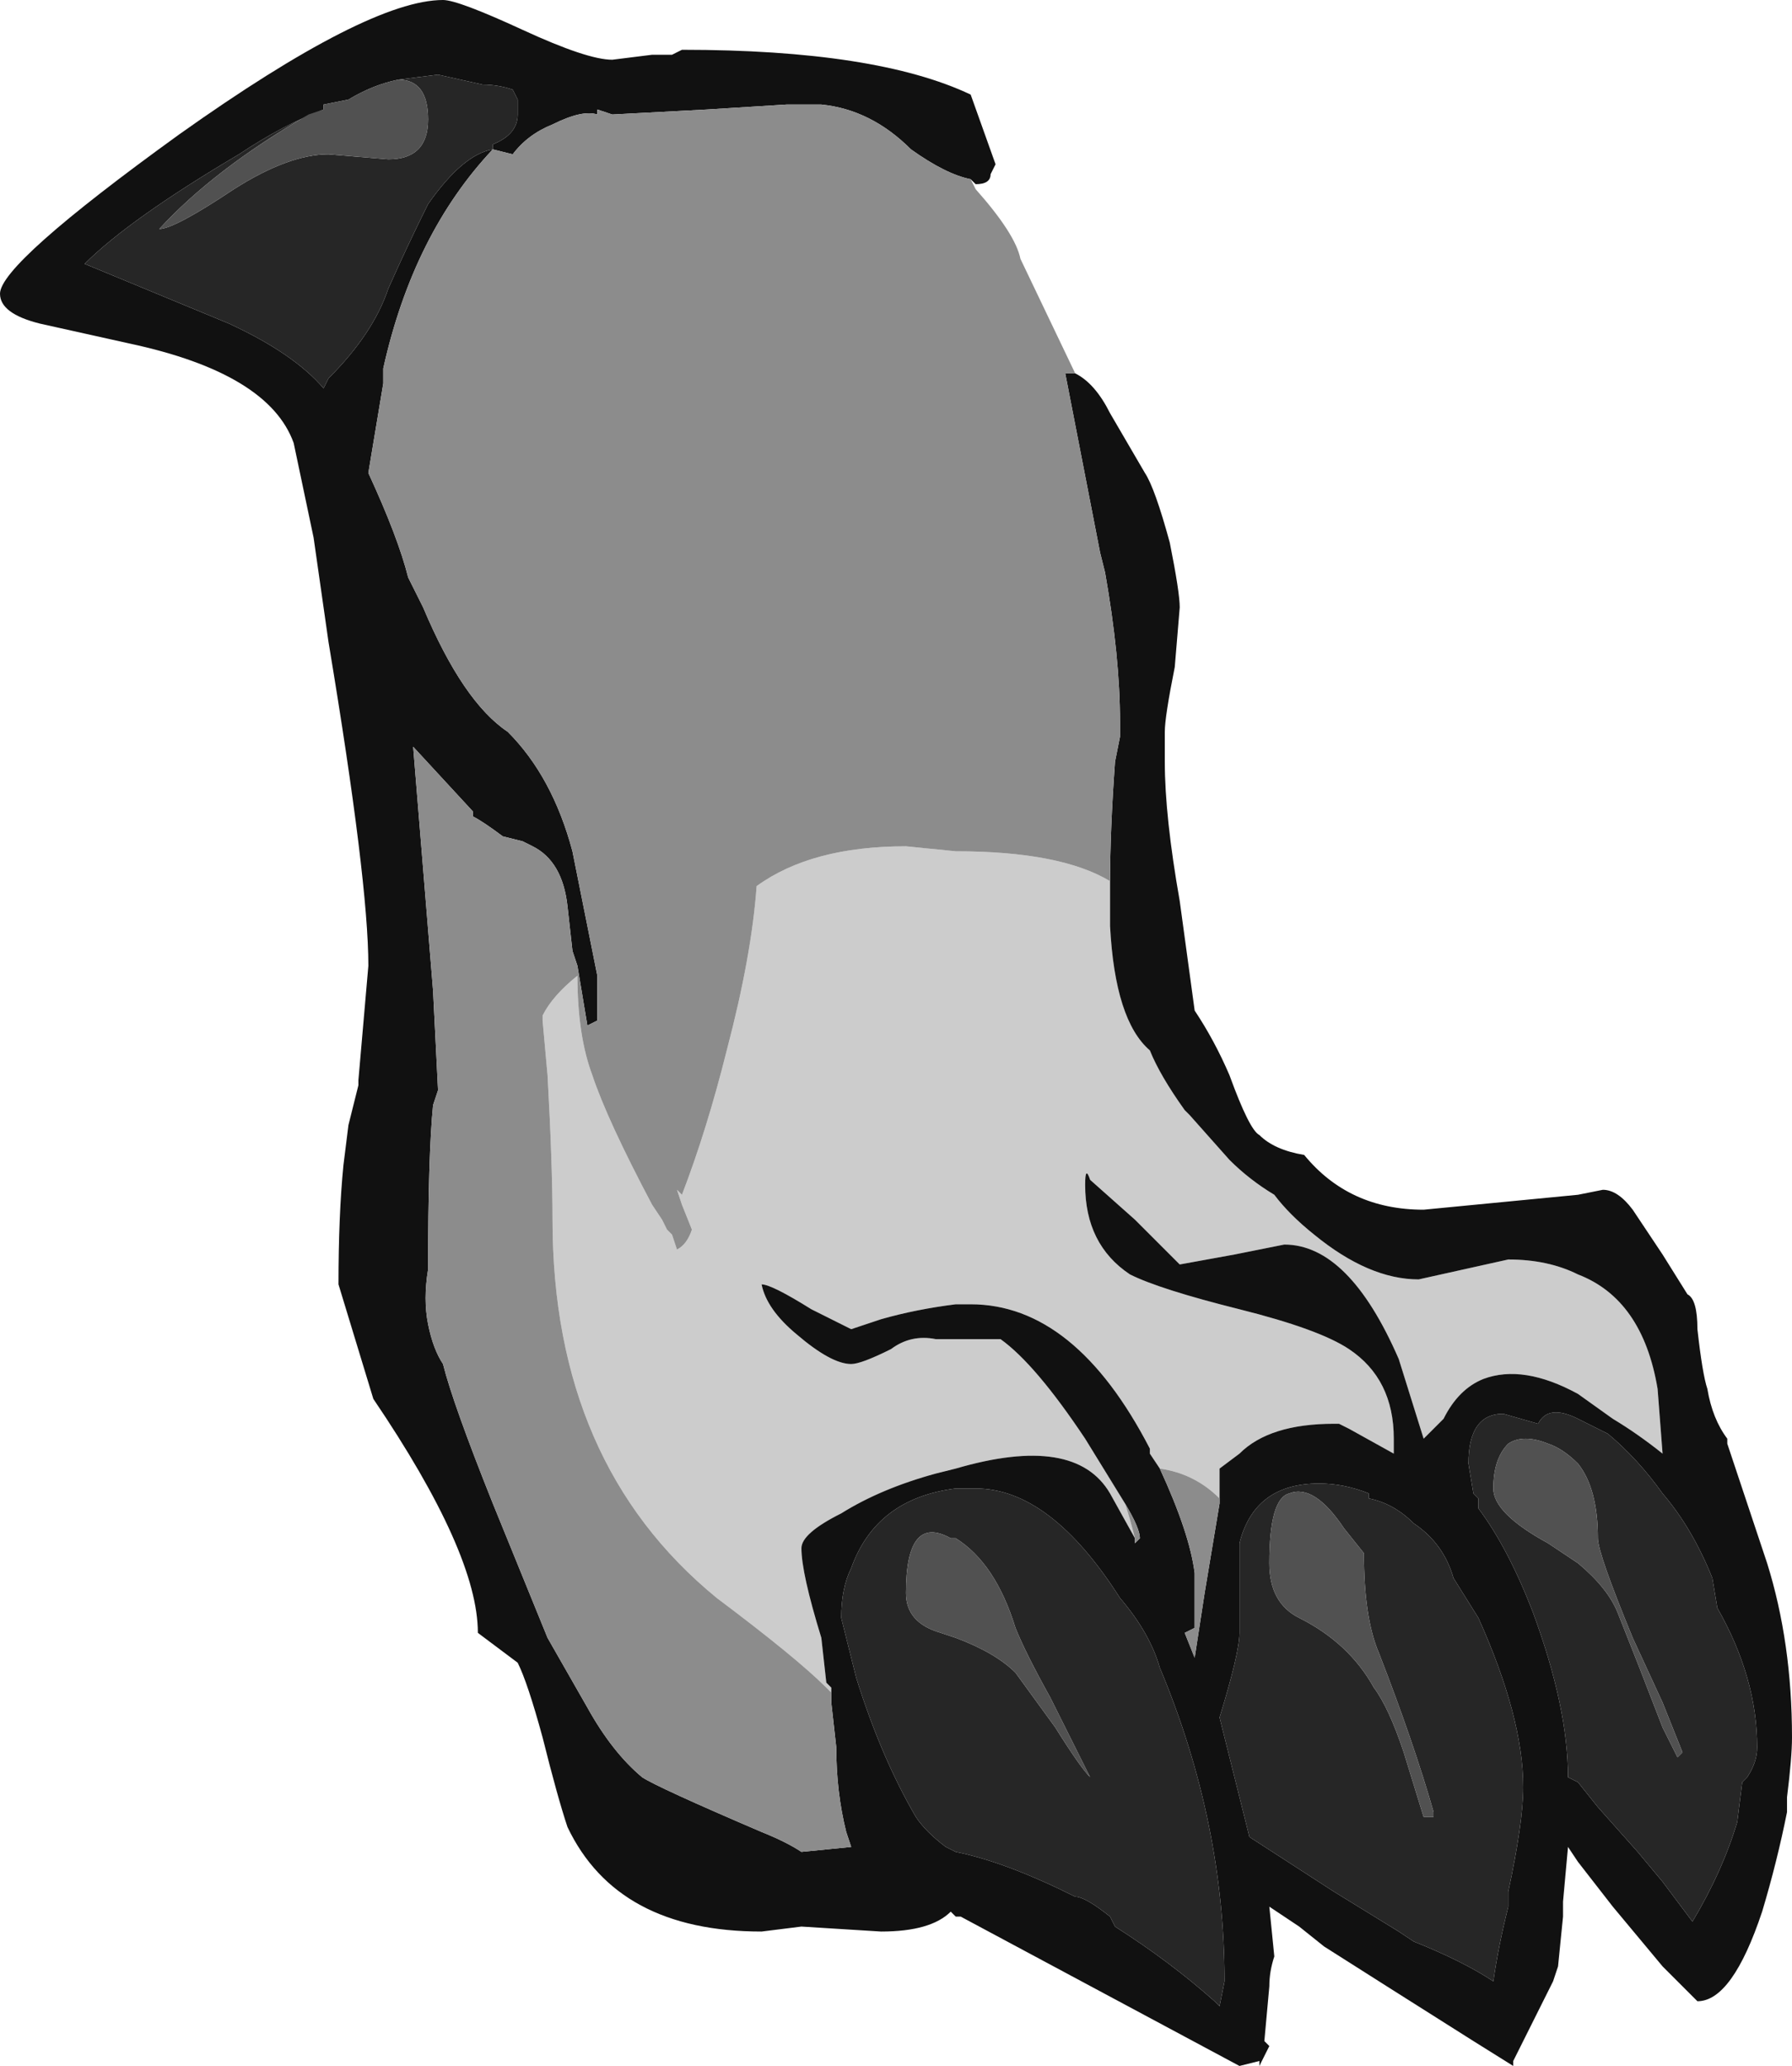 <?xml version="1.0" encoding="UTF-8" standalone="no"?>
<svg xmlns:ffdec="https://www.free-decompiler.com/flash" xmlns:xlink="http://www.w3.org/1999/xlink" ffdec:objectType="frame" height="145.25px" width="126.0px" xmlns="http://www.w3.org/2000/svg">
  <g transform="matrix(1.0, 0.0, 0.0, 1.0, 59.5, 133.7)">
    <use ffdec:characterId="55" height="20.75" transform="matrix(7.0, 0.0, 0.0, 7.0, -59.5, -133.7)" width="18.0" xlink:href="#shape0"/>
  </g>
  <defs>
    <g id="shape0" transform="matrix(1.0, 0.0, 0.0, 1.0, 8.5, 19.1)">
      <path d="M2.65 -10.25 L2.65 -9.8 Q2.7 -8.85 3.05 -8.55 3.15 -8.3 3.4 -7.95 L3.45 -7.9 3.85 -7.45 Q4.05 -7.25 4.3 -7.1 4.45 -6.9 4.7 -6.7 5.25 -6.25 5.75 -6.25 L6.65 -6.45 Q7.05 -6.45 7.35 -6.3 8.0 -6.05 8.15 -5.15 L8.2 -4.5 Q7.95 -4.7 7.7 -4.85 L7.35 -5.1 Q6.8 -5.4 6.4 -5.25 6.15 -5.15 6.0 -4.85 L5.8 -4.65 5.55 -5.45 Q5.05 -6.6 4.4 -6.6 L3.9 -6.5 3.35 -6.4 2.9 -6.85 2.45 -7.25 Q2.4 -7.4 2.4 -7.2 2.4 -6.6 2.85 -6.3 3.15 -6.15 3.95 -5.95 4.75 -5.75 5.05 -5.55 5.5 -5.25 5.5 -4.65 L5.5 -4.5 5.05 -4.75 4.95 -4.8 4.9 -4.8 Q4.25 -4.8 3.95 -4.5 L3.75 -4.35 3.75 -4.0 3.75 -4.05 Q3.5 -4.3 3.15 -4.35 L3.05 -4.5 3.05 -4.55 Q2.3 -6.0 1.25 -6.0 L1.1 -6.0 Q0.7 -5.95 0.35 -5.85 L0.05 -5.75 -0.35 -5.95 Q-0.75 -6.2 -0.85 -6.2 -0.8 -5.95 -0.5 -5.7 -0.15 -5.4 0.05 -5.4 0.15 -5.4 0.45 -5.55 0.65 -5.7 0.9 -5.65 L1.55 -5.65 Q1.9 -5.4 2.4 -4.65 L2.8 -4.0 Q2.85 -3.85 2.9 -3.65 L2.65 -4.1 Q2.3 -4.7 1.1 -4.35 L0.9 -4.3 Q0.35 -4.15 -0.05 -3.9 -0.45 -3.7 -0.45 -3.55 -0.45 -3.3 -0.25 -2.65 L-0.2 -2.2 -0.15 -2.15 -0.15 -2.1 -0.2 -2.15 Q-0.5 -2.45 -1.3 -3.05 -2.95 -4.4 -2.95 -6.85 -2.95 -7.4 -3.0 -8.3 L-3.05 -8.85 -3.05 -8.9 Q-2.95 -9.1 -2.7 -9.3 -2.7 -8.7 -2.55 -8.3 -2.4 -7.85 -1.95 -7.0 L-1.85 -6.85 -1.8 -6.75 -1.75 -6.7 -1.7 -6.55 Q-1.6 -6.6 -1.55 -6.75 L-1.65 -7.0 -1.7 -7.15 -1.65 -7.1 Q-1.4 -7.75 -1.2 -8.55 -0.95 -9.5 -0.9 -10.2 -0.35 -10.6 0.6 -10.6 L1.1 -10.55 Q2.15 -10.55 2.65 -10.25" fill="#cccccc" fill-rule="evenodd" stroke="none"/>
      <path d="M2.3 -15.35 Q2.5 -15.25 2.65 -14.95 L3.0 -14.35 Q3.1 -14.2 3.25 -13.65 3.35 -13.15 3.35 -13.0 L3.3 -12.4 Q3.2 -11.9 3.2 -11.75 L3.2 -11.45 Q3.2 -10.9 3.35 -10.05 L3.5 -8.95 Q3.7 -8.65 3.85 -8.3 4.05 -7.75 4.15 -7.7 4.3 -7.55 4.6 -7.5 5.05 -6.95 5.8 -6.95 L7.35 -7.1 7.6 -7.15 Q7.75 -7.15 7.9 -6.95 L8.2 -6.5 8.45 -6.1 Q8.55 -6.05 8.55 -5.75 8.6 -5.3 8.65 -5.15 8.7 -4.85 8.85 -4.65 L8.85 -4.6 9.25 -3.4 Q9.5 -2.6 9.5 -1.65 9.5 -1.45 9.45 -1.05 L9.45 -0.9 Q9.35 -0.4 9.2 0.1 8.9 1.0 8.55 1.0 L8.2 0.65 7.7 0.05 7.35 -0.4 7.25 -0.55 7.2 0.0 7.2 0.15 7.15 0.65 7.1 0.8 6.7 1.6 6.7 1.65 6.3 1.4 Q5.35 0.8 4.8 0.45 L4.55 0.25 4.25 0.05 4.3 0.55 Q4.25 0.7 4.25 0.85 L4.2 1.4 4.25 1.45 4.15 1.65 4.15 1.6 3.95 1.65 1.15 0.15 1.1 0.15 1.05 0.1 Q0.85 0.3 0.35 0.3 L-0.45 0.25 -0.85 0.3 Q-2.3 0.3 -2.8 -0.75 -2.9 -1.05 -3.05 -1.65 -3.2 -2.2 -3.3 -2.4 L-3.7 -2.7 Q-3.7 -3.5 -4.75 -5.05 L-5.1 -6.2 Q-5.1 -6.9 -5.05 -7.4 L-5.0 -7.8 -4.9 -8.2 -4.9 -8.25 -4.8 -9.4 Q-4.8 -10.25 -5.2 -12.65 L-5.35 -13.7 -5.55 -14.65 Q-5.8 -15.35 -7.2 -15.65 L-8.1 -15.85 Q-8.5 -15.95 -8.5 -16.15 -8.5 -16.45 -6.7 -17.75 -4.8 -19.1 -4.05 -19.1 -3.9 -19.1 -3.25 -18.8 -2.6 -18.5 -2.35 -18.5 L-1.95 -18.55 -1.75 -18.55 -1.65 -18.6 Q0.3 -18.6 1.25 -18.15 L1.5 -17.45 1.45 -17.35 Q1.45 -17.25 1.3 -17.25 L1.25 -17.3 Q1.0 -17.35 0.65 -17.6 0.25 -18.0 -0.25 -18.05 L-0.6 -18.05 -1.4 -18.0 -2.35 -17.95 -2.5 -18.0 -2.5 -17.95 Q-2.65 -18.0 -2.95 -17.85 -3.2 -17.75 -3.35 -17.55 L-3.55 -17.6 Q-4.35 -16.75 -4.65 -15.4 L-4.65 -15.25 -4.8 -14.35 Q-4.5 -13.7 -4.4 -13.3 L-4.25 -13.0 Q-3.85 -12.05 -3.4 -11.75 -2.95 -11.3 -2.75 -10.55 L-2.5 -9.3 -2.5 -8.85 -2.6 -8.8 -2.7 -9.4 -2.75 -9.55 -2.8 -10.0 Q-2.85 -10.45 -3.15 -10.6 L-3.25 -10.65 -3.45 -10.7 Q-3.65 -10.85 -3.75 -10.9 L-3.75 -10.95 -4.35 -11.6 -4.15 -9.15 -4.1 -8.15 -4.15 -8.0 Q-4.2 -7.5 -4.2 -6.35 -4.25 -6.05 -4.2 -5.8 -4.15 -5.55 -4.05 -5.4 -3.95 -5.0 -3.55 -4.0 L-3.0 -2.65 -2.6 -1.95 Q-2.35 -1.5 -2.05 -1.25 -1.9 -1.15 -0.85 -0.7 -0.6 -0.6 -0.45 -0.5 L0.05 -0.55 0.0 -0.7 Q-0.1 -1.1 -0.1 -1.55 L-0.15 -2.0 -0.15 -2.1 -0.15 -2.15 -0.2 -2.2 -0.25 -2.65 Q-0.45 -3.3 -0.45 -3.55 -0.45 -3.7 -0.05 -3.9 0.35 -4.15 0.9 -4.3 L1.1 -4.35 Q2.3 -4.7 2.65 -4.1 L2.9 -3.65 2.9 -3.6 2.95 -3.65 Q2.95 -3.75 2.8 -4.0 L2.4 -4.65 Q1.9 -5.4 1.55 -5.65 L0.9 -5.65 Q0.65 -5.7 0.45 -5.55 0.15 -5.4 0.05 -5.4 -0.15 -5.4 -0.5 -5.7 -0.8 -5.95 -0.85 -6.2 -0.75 -6.2 -0.35 -5.95 L0.05 -5.75 0.35 -5.85 Q0.7 -5.95 1.1 -6.0 L1.25 -6.0 Q2.3 -6.0 3.05 -4.55 L3.05 -4.5 3.15 -4.35 Q3.45 -3.7 3.5 -3.3 L3.5 -2.75 3.4 -2.7 3.5 -2.45 3.6 -3.1 3.75 -4.0 3.75 -4.35 3.95 -4.5 Q4.25 -4.8 4.9 -4.8 L4.95 -4.8 5.05 -4.75 5.5 -4.5 5.5 -4.65 Q5.5 -5.25 5.05 -5.55 4.75 -5.75 3.95 -5.95 3.15 -6.15 2.85 -6.3 2.4 -6.6 2.4 -7.2 2.4 -7.4 2.45 -7.25 L2.9 -6.85 3.35 -6.4 3.9 -6.5 4.4 -6.6 Q5.05 -6.6 5.55 -5.45 L5.8 -4.65 6.0 -4.85 Q6.15 -5.15 6.4 -5.25 6.8 -5.4 7.35 -5.1 L7.7 -4.85 Q7.95 -4.7 8.2 -4.5 L8.15 -5.15 Q8.0 -6.05 7.35 -6.3 7.05 -6.45 6.65 -6.45 L5.75 -6.25 Q5.25 -6.25 4.7 -6.7 4.45 -6.9 4.3 -7.1 4.05 -7.25 3.85 -7.45 L3.45 -7.9 3.4 -7.95 Q3.15 -8.3 3.05 -8.55 2.7 -8.85 2.65 -9.8 L2.65 -10.25 Q2.65 -10.75 2.7 -11.45 L2.75 -11.7 2.75 -11.85 Q2.75 -12.5 2.6 -13.35 L2.55 -13.55 2.2 -15.35 2.3 -15.35 M5.25 -4.05 L5.25 -4.1 Q5.0 -4.2 4.75 -4.2 4.1 -4.2 3.95 -3.6 L3.95 -2.7 Q3.95 -2.5 3.75 -1.85 L4.05 -0.65 4.9 -0.1 5.55 0.3 5.7 0.4 Q6.2 0.6 6.5 0.8 6.55 0.45 6.65 0.05 L6.65 -0.1 Q6.8 -0.8 6.8 -1.15 6.8 -1.85 6.35 -2.85 L6.1 -3.25 Q6.0 -3.6 5.7 -3.8 5.5 -4.0 5.25 -4.05 M1.1 -4.15 Q0.3 -4.05 0.05 -3.35 -0.05 -3.15 -0.05 -2.85 L0.1 -2.25 Q0.35 -1.45 0.7 -0.85 0.8 -0.7 1.0 -0.55 L1.1 -0.5 Q1.6 -0.4 2.3 -0.05 2.4 -0.05 2.65 0.15 L2.7 0.25 Q3.25 0.6 3.7 1.0 L3.75 1.05 3.8 0.8 Q3.8 -0.8 3.15 -2.35 3.05 -2.7 2.75 -3.05 2.05 -4.15 1.3 -4.15 L1.1 -4.15 M6.95 -4.8 L6.6 -4.9 Q6.25 -4.9 6.25 -4.4 L6.3 -4.1 6.35 -4.05 6.35 -3.95 Q6.65 -3.55 6.9 -2.9 7.25 -1.95 7.25 -1.25 L7.35 -1.2 7.55 -0.95 7.95 -0.5 8.2 -0.2 8.5 0.2 Q8.8 -0.3 8.95 -0.8 L9.0 -1.2 9.05 -1.25 Q9.15 -1.4 9.15 -1.55 9.15 -2.25 8.75 -2.95 L8.7 -3.25 Q8.5 -3.75 8.2 -4.1 7.95 -4.45 7.65 -4.7 7.45 -4.8 7.35 -4.85 7.05 -5.0 6.95 -4.8 M-5.25 -18.0 Q-5.65 -17.85 -6.1 -17.55 -7.2 -16.9 -7.65 -16.45 L-6.2 -15.85 Q-5.55 -15.55 -5.25 -15.2 L-5.2 -15.3 Q-4.75 -15.75 -4.6 -16.2 -4.4 -16.65 -4.2 -17.05 -3.85 -17.55 -3.55 -17.6 L-3.55 -17.65 Q-3.3 -17.75 -3.3 -17.95 L-3.3 -18.1 -3.35 -18.2 Q-3.5 -18.25 -3.65 -18.25 L-4.1 -18.35 -4.5 -18.3 Q-4.75 -18.25 -5.0 -18.1 L-5.25 -18.05 -5.25 -18.0" fill="#111111" fill-rule="evenodd" stroke="none"/>
      <path d="M1.25 -17.3 L1.3 -17.2 Q1.7 -16.75 1.75 -16.5 L2.3 -15.35 2.2 -15.35 2.55 -13.55 2.6 -13.35 Q2.75 -12.5 2.75 -11.85 L2.75 -11.7 2.7 -11.45 Q2.65 -10.75 2.65 -10.25 2.15 -10.55 1.1 -10.55 L0.6 -10.6 Q-0.35 -10.6 -0.9 -10.2 -0.95 -9.5 -1.2 -8.55 -1.4 -7.75 -1.65 -7.1 L-1.7 -7.15 -1.65 -7.0 -1.55 -6.75 Q-1.6 -6.6 -1.7 -6.55 L-1.75 -6.7 -1.8 -6.75 -1.85 -6.85 -1.95 -7.0 Q-2.4 -7.85 -2.55 -8.3 -2.7 -8.7 -2.7 -9.3 -2.95 -9.1 -3.05 -8.9 L-3.05 -8.85 -3.0 -8.3 Q-2.95 -7.4 -2.95 -6.85 -2.95 -4.4 -1.3 -3.05 -0.5 -2.45 -0.2 -2.15 L-0.15 -2.1 -0.15 -2.0 -0.1 -1.55 Q-0.1 -1.1 0.0 -0.7 L0.05 -0.55 -0.45 -0.5 Q-0.6 -0.6 -0.85 -0.7 -1.9 -1.15 -2.05 -1.25 -2.35 -1.5 -2.6 -1.95 L-3.0 -2.65 -3.55 -4.0 Q-3.95 -5.0 -4.05 -5.4 -4.15 -5.55 -4.2 -5.8 -4.25 -6.05 -4.2 -6.35 -4.2 -7.5 -4.15 -8.0 L-4.1 -8.15 -4.15 -9.15 -4.35 -11.6 -3.75 -10.95 -3.75 -10.9 Q-3.65 -10.85 -3.45 -10.7 L-3.25 -10.65 -3.15 -10.6 Q-2.85 -10.45 -2.8 -10.0 L-2.75 -9.55 -2.7 -9.4 -2.6 -8.8 -2.5 -8.85 -2.5 -9.3 -2.75 -10.55 Q-2.95 -11.3 -3.4 -11.75 -3.85 -12.05 -4.25 -13.0 L-4.4 -13.3 Q-4.5 -13.7 -4.8 -14.35 L-4.65 -15.25 -4.65 -15.4 Q-4.35 -16.75 -3.55 -17.6 L-3.35 -17.55 Q-3.2 -17.75 -2.95 -17.85 -2.65 -18.0 -2.5 -17.95 L-2.5 -18.0 -2.35 -17.95 -1.4 -18.0 -0.6 -18.05 -0.25 -18.05 Q0.25 -18.0 0.65 -17.6 1.0 -17.35 1.25 -17.3 M3.75 -4.0 L3.6 -3.1 3.5 -2.45 3.4 -2.7 3.5 -2.75 3.5 -3.3 Q3.45 -3.7 3.15 -4.35 3.5 -4.3 3.75 -4.05 L3.75 -4.0 M2.8 -4.0 Q2.95 -3.75 2.95 -3.65 L2.9 -3.6 2.9 -3.65 Q2.85 -3.85 2.8 -4.0" fill="#8c8c8c" fill-rule="evenodd" stroke="none"/>
      <path d="M5.0 -3.75 Q4.7 -4.2 4.45 -4.1 4.25 -4.05 4.25 -3.4 4.25 -3.0 4.55 -2.85 5.05 -2.6 5.3 -2.15 5.45 -1.95 5.6 -1.5 L5.8 -0.85 5.9 -0.85 5.9 -0.9 Q5.7 -1.6 5.35 -2.5 5.2 -2.85 5.2 -3.5 L5.0 -3.75 M1.1 -4.15 L1.3 -4.15 Q2.05 -4.15 2.75 -3.05 3.05 -2.7 3.15 -2.35 3.8 -0.8 3.8 0.8 L3.75 1.05 3.7 1.0 Q3.25 0.6 2.7 0.25 L2.65 0.15 Q2.4 -0.05 2.3 -0.05 1.6 -0.4 1.1 -0.5 L1.0 -0.55 Q0.8 -0.7 0.7 -0.85 0.35 -1.45 0.1 -2.25 L-0.05 -2.85 Q-0.05 -3.15 0.05 -3.35 0.3 -4.05 1.1 -4.15 M5.25 -4.05 Q5.5 -4.0 5.7 -3.8 6.0 -3.6 6.1 -3.25 L6.35 -2.85 Q6.8 -1.85 6.8 -1.15 6.8 -0.8 6.65 -0.1 L6.65 0.05 Q6.55 0.45 6.5 0.8 6.2 0.6 5.7 0.4 L5.55 0.3 4.9 -0.1 4.05 -0.65 3.75 -1.85 Q3.95 -2.5 3.95 -2.7 L3.95 -3.6 Q4.1 -4.2 4.75 -4.2 5.0 -4.2 5.25 -4.1 L5.25 -4.05 M1.1 -3.65 L1.05 -3.65 Q0.6 -3.9 0.6 -3.1 0.6 -2.8 0.95 -2.7 L1.1 -2.65 Q1.5 -2.5 1.7 -2.3 L2.1 -1.75 Q2.35 -1.35 2.45 -1.25 L2.05 -2.05 Q1.8 -2.5 1.7 -2.75 1.5 -3.4 1.1 -3.65 M6.95 -4.8 Q7.05 -5.0 7.35 -4.85 7.45 -4.8 7.65 -4.7 7.95 -4.45 8.2 -4.1 8.5 -3.75 8.7 -3.25 L8.75 -2.95 Q9.15 -2.25 9.15 -1.55 9.15 -1.4 9.05 -1.25 L9.0 -1.2 8.95 -0.8 Q8.8 -0.3 8.5 0.2 L8.2 -0.2 7.95 -0.5 7.55 -0.95 7.35 -1.2 7.25 -1.25 Q7.25 -1.95 6.9 -2.9 6.65 -3.55 6.35 -3.95 L6.35 -4.05 6.3 -4.1 6.25 -4.4 Q6.25 -4.9 6.6 -4.9 L6.95 -4.8 M7.05 -4.6 Q6.8 -4.7 6.65 -4.6 6.5 -4.45 6.5 -4.15 6.5 -3.9 7.05 -3.6 L7.35 -3.4 Q7.65 -3.15 7.75 -2.9 7.95 -2.4 8.2 -1.75 L8.35 -1.45 8.4 -1.5 8.2 -2.0 7.9 -2.65 Q7.55 -3.5 7.55 -3.65 7.55 -4.15 7.35 -4.4 7.2 -4.55 7.05 -4.6 M-4.5 -18.3 L-4.1 -18.35 -3.65 -18.25 Q-3.5 -18.25 -3.35 -18.2 L-3.3 -18.1 -3.3 -17.95 Q-3.3 -17.75 -3.55 -17.65 L-3.55 -17.6 Q-3.85 -17.55 -4.2 -17.05 -4.4 -16.65 -4.6 -16.2 -4.75 -15.75 -5.2 -15.3 L-5.25 -15.2 Q-5.55 -15.55 -6.2 -15.85 L-7.65 -16.45 Q-7.2 -16.9 -6.1 -17.55 -5.65 -17.85 -5.25 -18.0 L-5.4 -17.95 Q-6.35 -17.4 -6.9 -16.8 -6.75 -16.8 -6.15 -17.2 -5.6 -17.55 -5.2 -17.55 L-4.6 -17.5 Q-4.2 -17.5 -4.2 -17.9 -4.2 -18.3 -4.5 -18.3" fill="#262626" fill-rule="evenodd" stroke="none"/>
      <path d="M5.0 -3.75 L5.2 -3.5 Q5.2 -2.85 5.35 -2.5 5.7 -1.6 5.9 -0.9 L5.9 -0.85 5.8 -0.85 5.6 -1.5 Q5.45 -1.95 5.3 -2.15 5.05 -2.6 4.55 -2.85 4.25 -3.0 4.25 -3.4 4.25 -4.05 4.45 -4.1 4.7 -4.2 5.0 -3.75 M1.1 -3.65 Q1.5 -3.4 1.7 -2.75 1.8 -2.5 2.05 -2.05 L2.45 -1.25 Q2.35 -1.35 2.1 -1.75 L1.7 -2.3 Q1.5 -2.5 1.1 -2.65 L0.95 -2.7 Q0.6 -2.8 0.6 -3.1 0.6 -3.9 1.05 -3.65 L1.1 -3.65 M7.05 -4.6 Q7.2 -4.55 7.35 -4.4 7.55 -4.15 7.55 -3.65 7.55 -3.5 7.9 -2.65 L8.2 -2.0 8.4 -1.5 8.35 -1.45 8.2 -1.75 Q7.95 -2.4 7.75 -2.9 7.65 -3.15 7.35 -3.4 L7.05 -3.6 Q6.5 -3.9 6.5 -4.15 6.5 -4.45 6.65 -4.6 6.8 -4.7 7.05 -4.6 M-4.5 -18.3 Q-4.2 -18.3 -4.2 -17.9 -4.2 -17.5 -4.6 -17.5 L-5.2 -17.55 Q-5.6 -17.55 -6.15 -17.2 -6.75 -16.8 -6.9 -16.8 -6.35 -17.4 -5.4 -17.95 L-5.25 -18.0 -5.25 -18.05 -5.0 -18.1 Q-4.75 -18.25 -4.5 -18.3" fill="#515151" fill-rule="evenodd" stroke="none"/>
    </g>
  </defs>
</svg>
